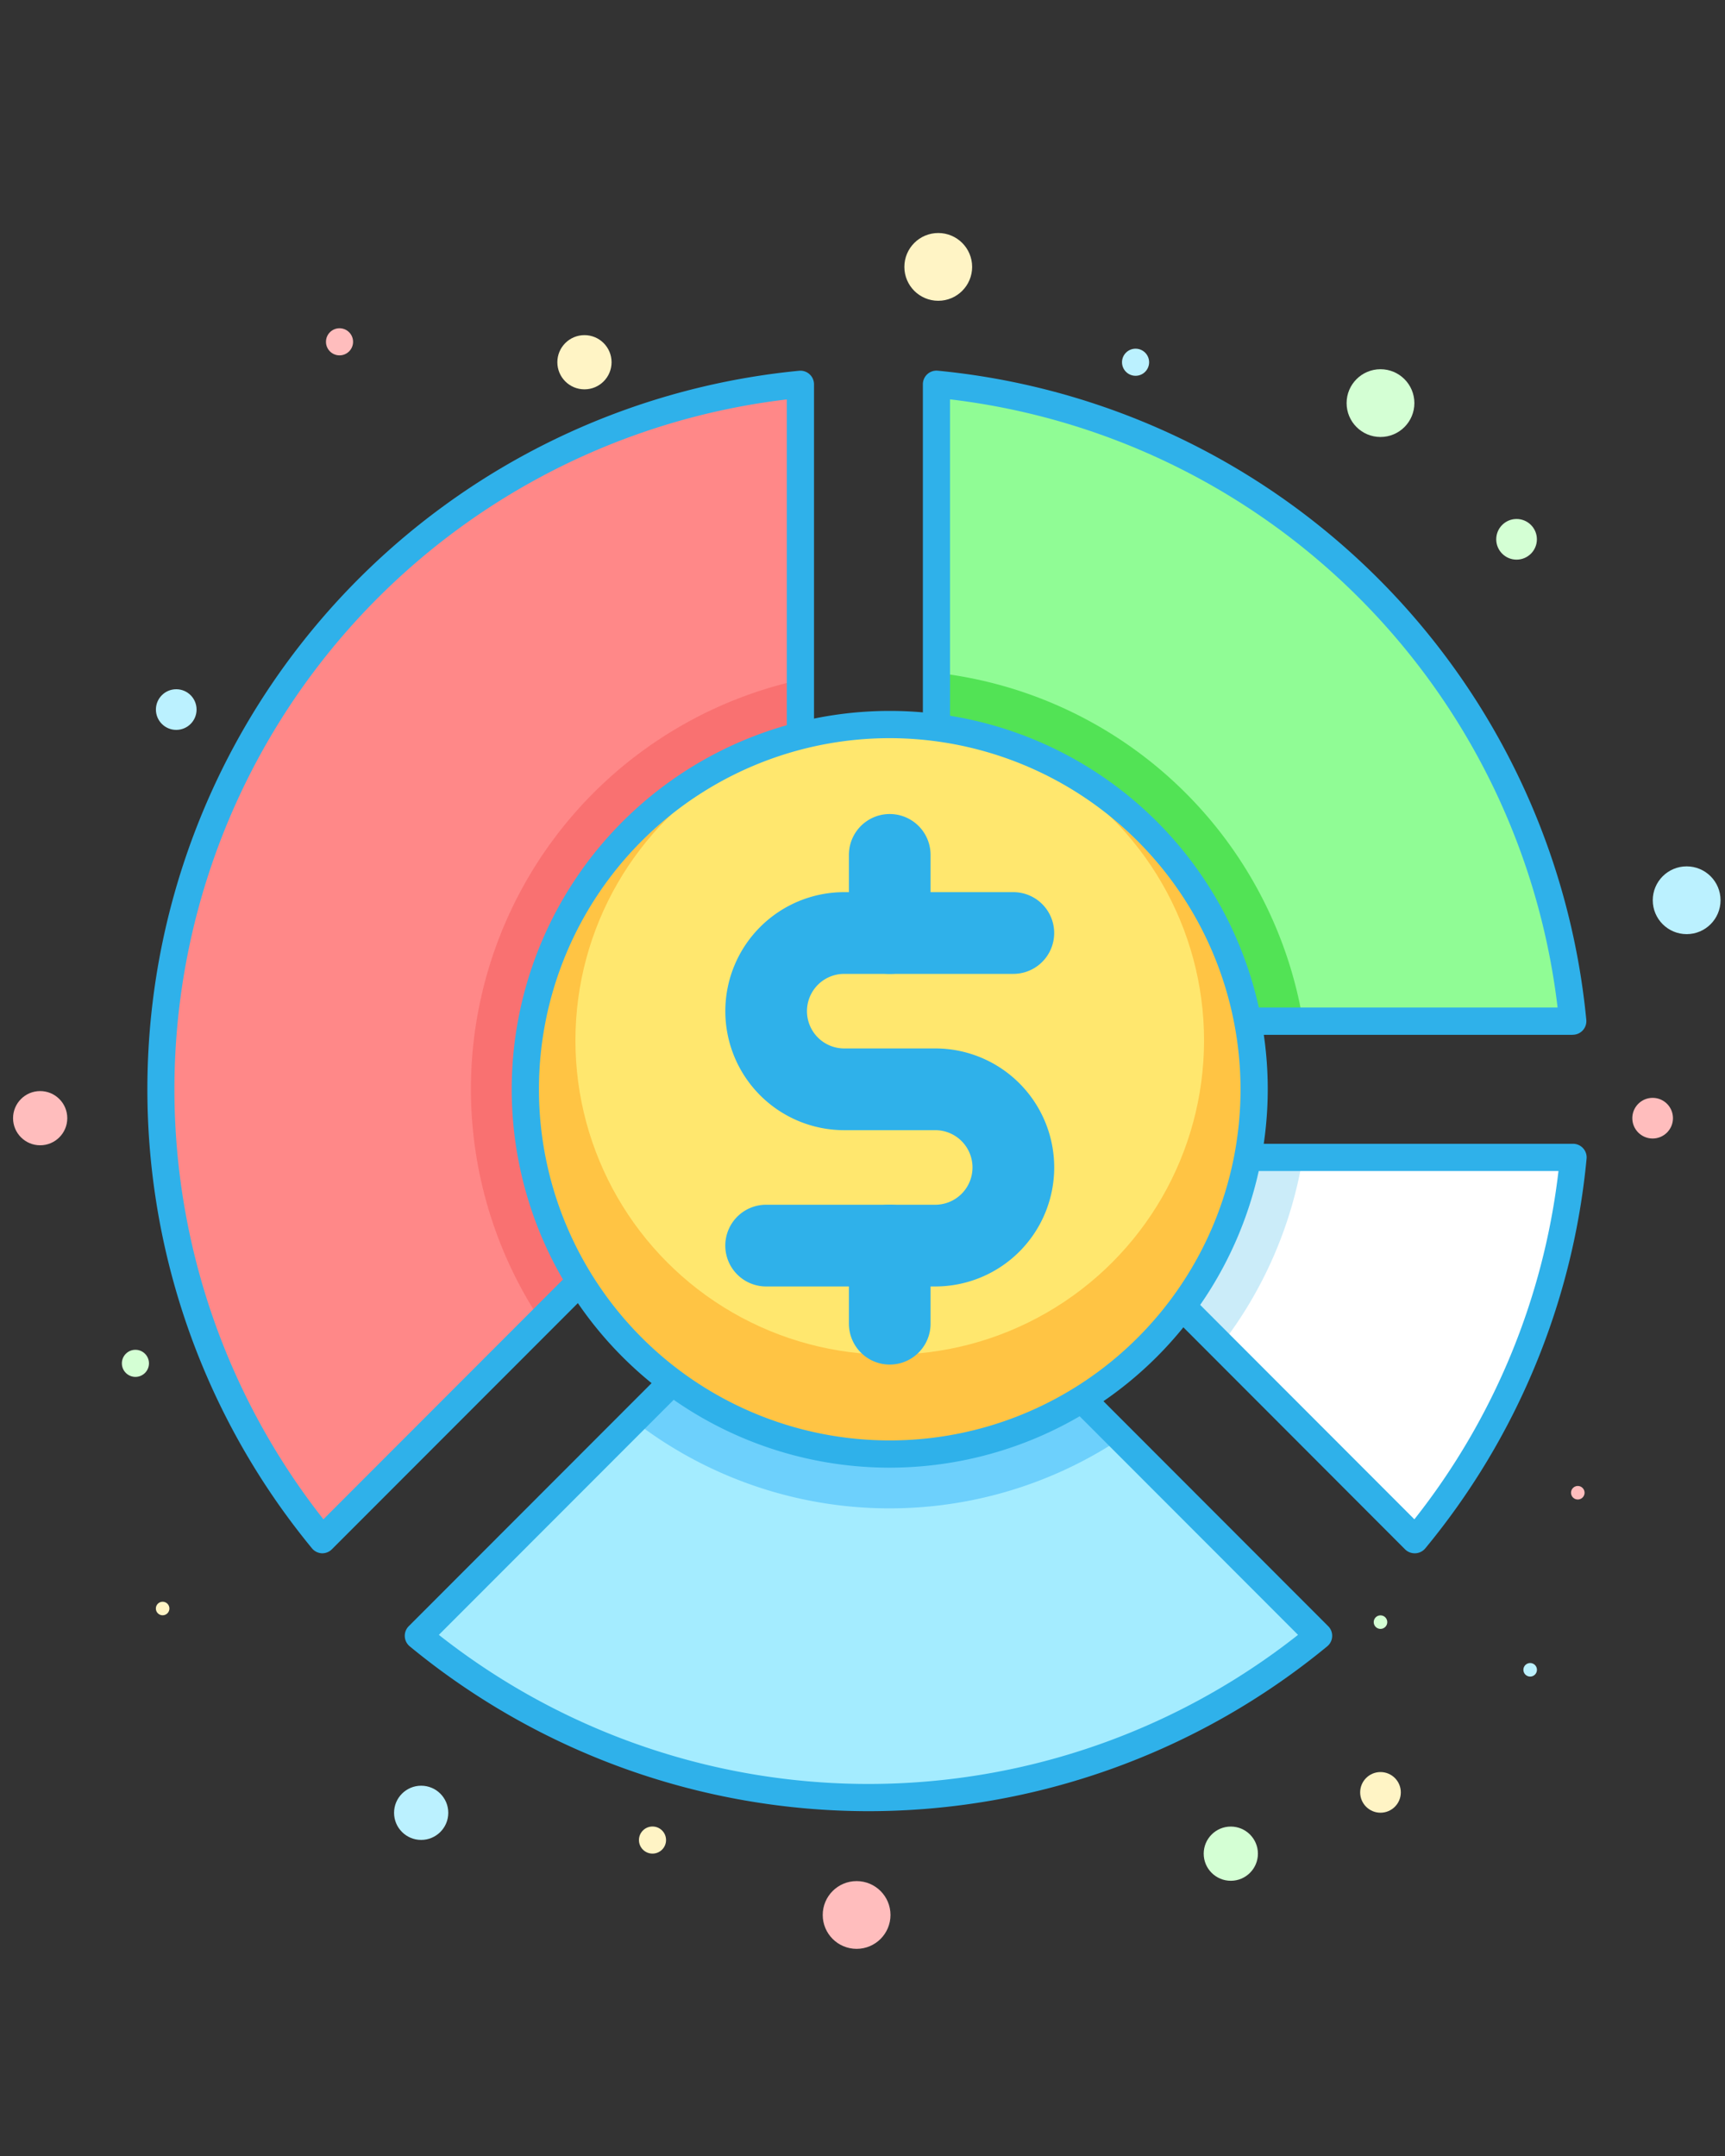 <svg width="200" height="250" xmlns="http://www.w3.org/2000/svg">
 <rect width="100%" height="100%" fill="#333333" stroke="none"/>
 <defs>
  <style>.cls-1{fill:#f88;}.cls-2{fill:#f97171;}.cls-3{fill:#2fb1ea;}.cls-4{fill:#90fc95;}.cls-5{fill:#52e355;}.cls-6{fill:#a4ecff;}.cls-7{fill:#6dd0fc;}.cls-8{fill:#fff;}.cls-9{fill:#cbecf9;}.cls-10{fill:#ffc444;}.cls-11{fill:#ffe76e;}.cls-12{fill:#d4ffd4;}.cls-13{fill:#ffbdbd;}.cls-14{fill:#bbf1ff;}.cls-15{fill:#fff4c5;}</style>
 </defs>
 <title>business economic finance interprise company pie chart</title>
 <g>
  <title>background</title>
  <rect fill="none" id="canvas_background" height="252" width="202" y="-1" x="-1"/>
 </g>
 <g>
  <title>Layer 1</title>
  <g id="Layer_2">
   <path id="svg_1" d="m92.801,44.563a82.038,82.127 0 0 0 -55.407,133.97l55.431,-55.491l-0.024,-78.479z" class="cls-1"/>
   <path id="svg_2" d="m92.801,78.827a48.521,48.573 0 0 0 -30.094,74.341l30.094,-30.126l0,-44.214z" class="cls-2"/>
   <path id="svg_3" d="m37.393,180.112l-0.079,0a1.578,1.579 0 0 1 -1.144,-0.576a83.616,83.706 0 0 1 56.48,-136.544a1.578,1.579 0 0 1 1.728,1.579l0,78.479a1.578,1.579 0 0 1 -0.465,1.113l-55.431,55.483a1.578,1.579 0 0 1 -1.089,0.466zm53.83,-133.796a80.461,80.548 0 0 0 -53.727,129.855l53.727,-53.785l0,-76.07z" class="cls-3"/>
   <path id="svg_4" d="m182.349,118.414a82.038,82.127 0 0 0 -73.771,-73.851l0,73.851l73.771,0z" class="cls-4"/>
   <path id="svg_5" d="m151.072,118.414a48.655,48.708 0 0 0 -42.494,-40.4l0,40.4l42.494,0z" class="cls-5"/>
   <path id="svg_6" d="m182.349,119.993l-73.771,0a1.578,1.579 0 0 1 -1.578,-1.579l0,-73.851a1.578,1.579 0 0 1 1.728,-1.579a83.616,83.706 0 0 1 75.191,75.273a1.578,1.579 0 0 1 -1.578,1.729l0.008,0.008zm-72.202,-3.167l70.443,0a80.461,80.548 0 0 0 -70.443,-70.519l0,70.519z" class="cls-3"/>
   <path id="svg_7" d="m48.524,189.675a82.038,82.127 0 0 0 104.331,0l-52.165,-52.198l-52.165,52.198z" class="cls-6"/>
   <path id="svg_8" d="m73.467,164.729a48.418,48.471 0 0 0 56.52,2.045l-29.297,-29.297l-27.223,27.252z" class="cls-7"/>
   <path id="svg_9" d="m100.689,210.017a83.742,83.833 0 0 1 -53.167,-19.102a1.578,1.579 0 0 1 -0.11,-2.369l52.165,-52.222a1.578,1.579 0 0 1 2.232,0l52.165,52.222a1.578,1.579 0 0 1 -0.11,2.369a83.742,83.833 0 0 1 -53.175,19.102zm-49.807,-20.445a80.461,80.548 0 0 0 99.614,0l-49.807,-49.861l-49.807,49.861z" class="cls-3"/>
   <path id="svg_10" d="m164.009,178.532a81.66,81.748 0 0 0 18.34,-44.325l-62.617,0l44.277,44.325z" class="cls-8"/>
   <path id="svg_11" d="m119.731,134.207l21.787,21.827a48.332,48.384 0 0 0 9.529,-21.827l-31.317,0z" class="cls-9"/>
   <path id="svg_12" d="m164.009,180.112a1.578,1.579 0 0 1 -1.112,-0.466l-44.253,-44.325a1.578,1.579 0 0 1 1.112,-2.693l62.617,0a1.578,1.579 0 0 1 1.578,1.729a83.08,83.169 0 0 1 -18.695,45.178a1.578,1.579 0 0 1 -1.144,0.576l-0.103,0zm-40.364,-44.325l40.341,40.384a79.901,79.987 0 0 0 16.707,-40.384l-57.048,0z" class="cls-3"/>
   <circle id="svg_13" r="42.082" cy="126.31" cx="103.158" class="cls-10"/>
   <circle id="svg_14" r="36.441" cy="120.641" cx="103.158" class="cls-11"/>
   <path id="svg_15" d="m103.158,170.185a43.827,43.875 0 1 1 43.827,-43.875a43.875,43.922 0 0 1 -43.827,43.875zm0,-84.591a40.672,40.716 0 1 0 40.672,40.716a40.719,40.763 0 0 0 -40.672,-40.716z" class="cls-3"/>
   <path id="svg_16" d="m108.443,149.172l-19.618,0a4.733,4.738 0 1 1 0,-9.476l19.61,0a4.315,4.32 0 1 0 0,-8.647l-10.555,0a13.781,13.796 0 1 1 0,-27.599l19.61,0a4.733,4.738 0 0 1 0,9.476l-19.61,0a4.315,4.32 0 1 0 0,8.647l10.562,0a13.781,13.796 0 1 1 0,27.599z" class="cls-3"/>
   <path id="svg_17" d="m103.158,112.925a4.733,4.738 0 0 1 -4.733,-4.738l0,-9.058a4.733,4.738 0 1 1 9.466,0l0,9.058a4.733,4.738 0 0 1 -4.733,4.738z" class="cls-3"/>
   <path id="svg_18" d="m103.158,158.229a4.733,4.738 0 0 1 -4.733,-4.738l0,-9.058a4.733,4.738 0 0 1 9.466,0l0,9.058a4.733,4.738 0 0 1 -4.733,4.738z" class="cls-3"/>
   <circle id="svg_19" r="3.929" cy="46.742" cx="160.057" class="cls-12"/>
   <circle id="svg_20" r="3.143" cy="214.944" cx="142.702" class="cls-12"/>
   <circle id="svg_21" r="2.357" cy="62.536" cx="175.833" class="cls-12"/>
   <circle id="svg_22" r="1.571" cy="158.087" cx="15.701" class="cls-12"/>
   <circle id="svg_23" r="0.786" cy="188.095" cx="160.057" class="cls-12"/>
   <circle id="svg_24" r="3.928" cy="222.052" cx="99.317" class="cls-13"/>
   <circle id="svg_25" r="3.143" cy="129.659" cx="4.657" class="cls-13"/>
   <circle id="svg_26" r="2.357" cy="129.659" cx="191.61" class="cls-13"/>
   <circle id="svg_27" r="1.571" cy="39.635" cx="39.365" class="cls-13"/>
   <circle id="svg_28" r="0.786" cy="173.091" cx="182.933" class="cls-13"/>
   <circle id="svg_29" r="3.929" cy="104.389" cx="195.554" class="cls-14"/>
   <circle id="svg_30" r="3.143" cy="210.206" cx="48.831" class="cls-14"/>
   <circle id="svg_31" r="2.357" cy="82.278" cx="20.434" class="cls-14"/>
   <circle id="svg_32" r="1.571" cy="42.004" cx="131.659" class="cls-14"/>
   <circle id="svg_33" r="0.786" cy="193.623" cx="177.411" class="cls-14"/>
   <circle id="svg_34" r="3.929" cy="30.948" cx="108.783" class="cls-15"/>
   <circle id="svg_35" r="3.143" cy="42.004" cx="67.763" class="cls-15"/>
   <circle id="svg_36" r="2.357" cy="207.837" cx="160.057" class="cls-15"/>
   <circle id="svg_37" r="1.571" cy="213.365" cx="75.652" class="cls-15"/>
   <circle id="svg_38" r="0.786" cy="186.516" cx="18.856" class="cls-15"/>
  </g>
 </g>
</svg>